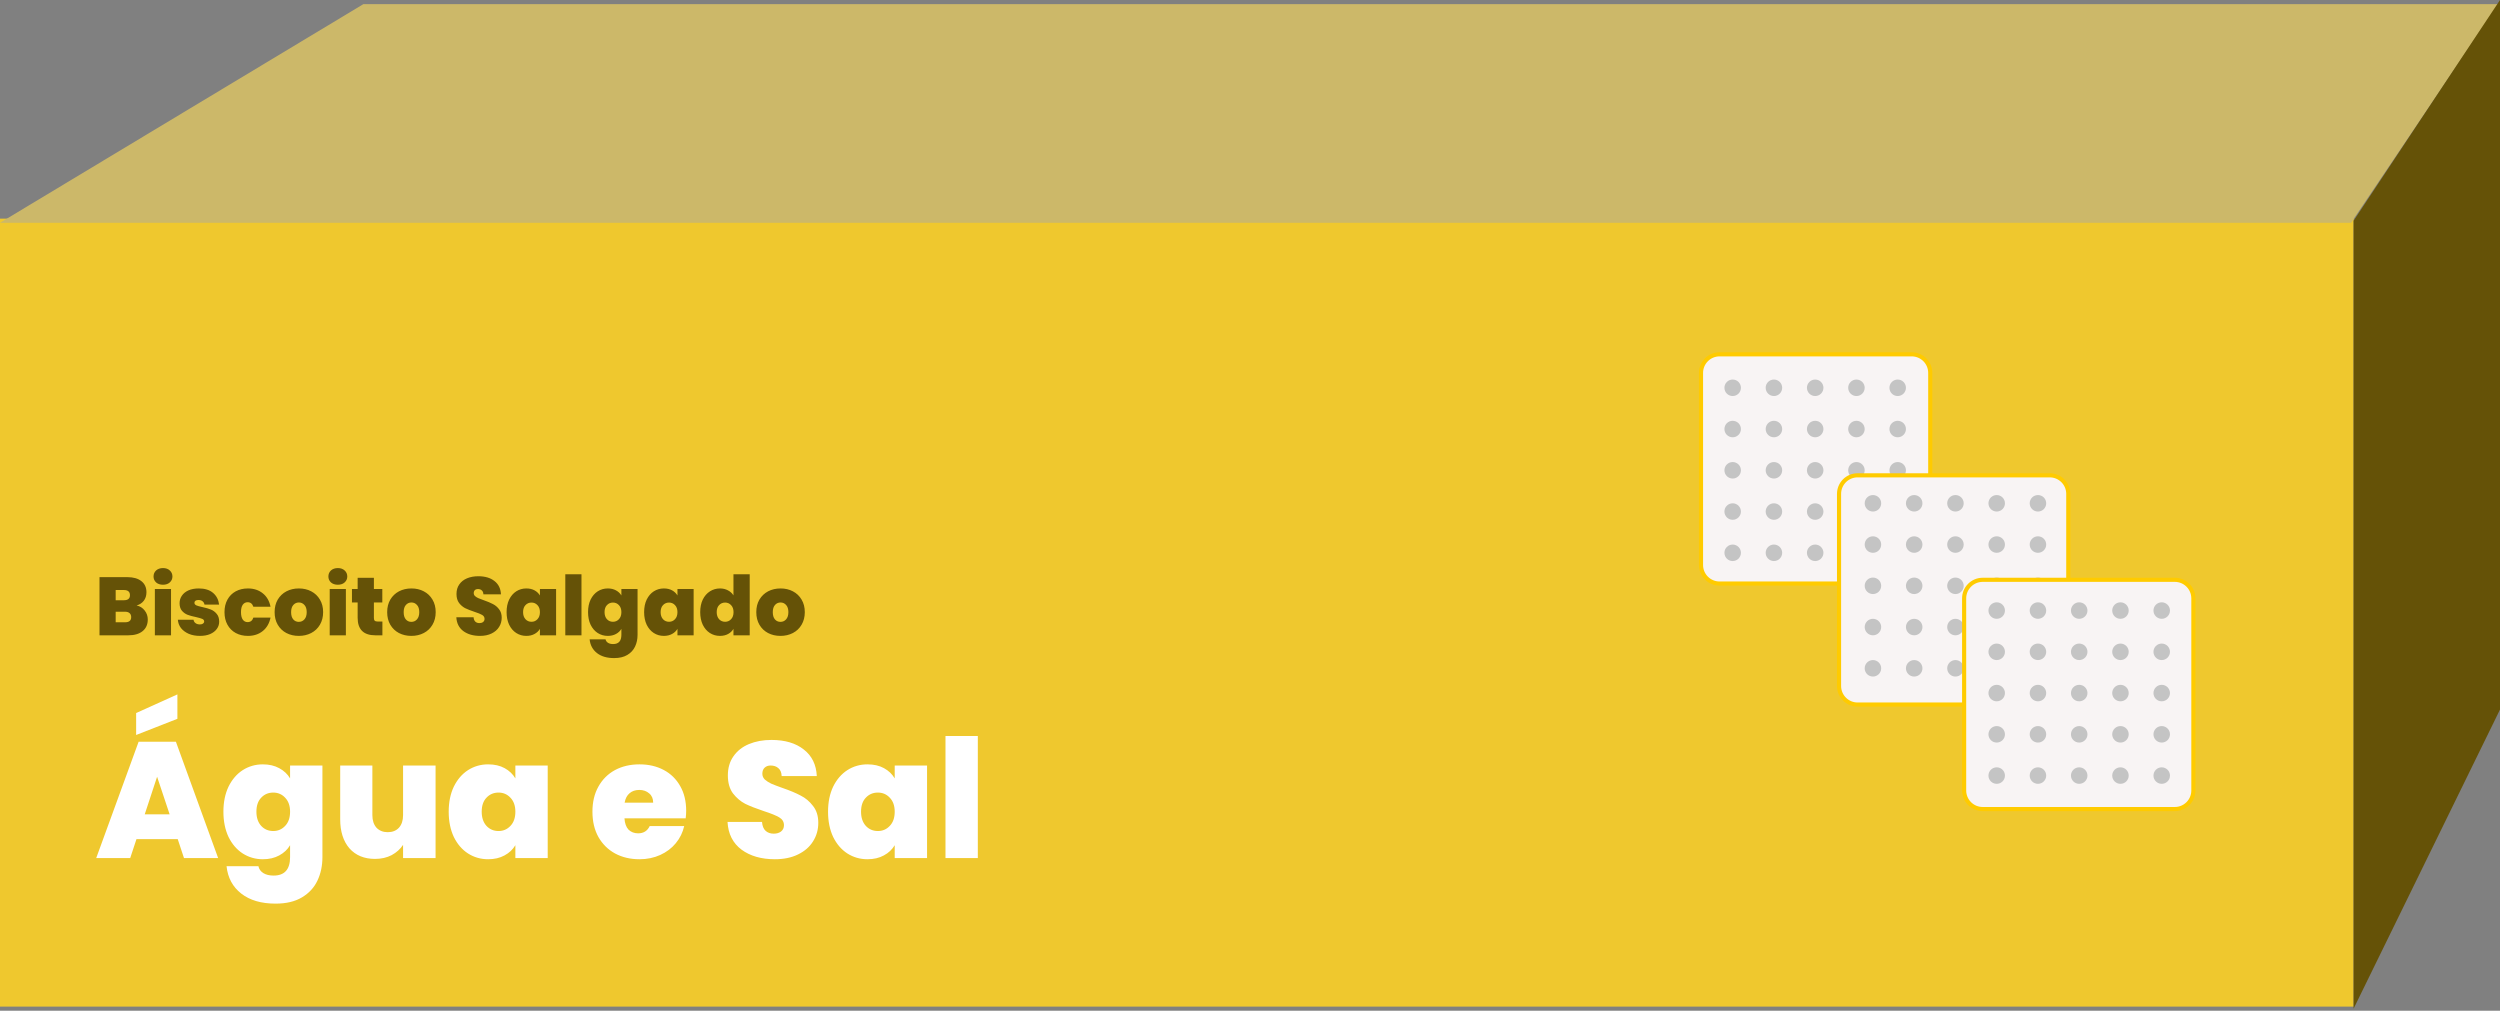 <svg width="606" height="245" viewBox="0 0 606 245" fill="none" xmlns="http://www.w3.org/2000/svg">
<rect x="0" y="0" width="606" height="245" fill="#808080" stroke="none"/>
<rect y="53" width="570.511" height="191" fill="#EFC82E"/>
<path d="M88.086 1H605.551L569.912 54H0L88.086 1Z" fill="#CCB869"/>
<path d="M570.511 53.5L606 0V172L570.511 244.5V53.5Z" fill="#655207"/>
<path d="M33.12 146.76C33.947 146.947 34.6 147.36 35.08 148C35.573 148.627 35.82 149.347 35.82 150.16C35.82 151.36 35.407 152.3 34.58 152.98C33.753 153.66 32.593 154 31.1 154H24.12V139.9H30.88C32.32 139.9 33.447 140.22 34.26 140.86C35.087 141.5 35.5 142.4 35.5 143.56C35.5 144.387 35.28 145.08 34.84 145.64C34.413 146.187 33.84 146.56 33.12 146.76ZM28.04 145.5H30.02C31.007 145.5 31.5 145.093 31.5 144.28C31.5 143.44 31.007 143.02 30.02 143.02H28.04V145.5ZM30.32 150.84C31.307 150.84 31.8 150.427 31.8 149.6C31.8 149.173 31.667 148.847 31.4 148.62C31.147 148.393 30.78 148.28 30.3 148.28H28.04V150.84H30.32ZM39.518 141.74C38.825 141.74 38.265 141.553 37.838 141.18C37.425 140.793 37.218 140.313 37.218 139.74C37.218 139.153 37.425 138.667 37.838 138.28C38.265 137.893 38.825 137.7 39.518 137.7C40.198 137.7 40.745 137.893 41.158 138.28C41.585 138.667 41.798 139.153 41.798 139.74C41.798 140.313 41.585 140.793 41.158 141.18C40.745 141.553 40.198 141.74 39.518 141.74ZM41.458 142.78V154H37.538V142.78H41.458ZM48.47 154.14C47.457 154.14 46.55 153.973 45.75 153.64C44.964 153.293 44.337 152.827 43.87 152.24C43.417 151.64 43.164 150.967 43.11 150.22H46.91C46.964 150.58 47.13 150.86 47.41 151.06C47.69 151.26 48.037 151.36 48.45 151.36C48.77 151.36 49.024 151.293 49.21 151.16C49.397 151.027 49.49 150.853 49.49 150.64C49.49 150.36 49.337 150.153 49.03 150.02C48.724 149.887 48.217 149.74 47.51 149.58C46.71 149.42 46.044 149.24 45.51 149.04C44.977 148.84 44.51 148.513 44.11 148.06C43.724 147.607 43.53 146.993 43.53 146.22C43.53 145.553 43.71 144.953 44.07 144.42C44.43 143.873 44.957 143.44 45.65 143.12C46.357 142.8 47.204 142.64 48.19 142.64C49.657 142.64 50.81 143 51.65 143.72C52.49 144.44 52.977 145.387 53.11 146.56H49.57C49.504 146.2 49.344 145.927 49.09 145.74C48.85 145.54 48.524 145.44 48.11 145.44C47.79 145.44 47.544 145.5 47.37 145.62C47.21 145.74 47.13 145.907 47.13 146.12C47.13 146.387 47.284 146.593 47.59 146.74C47.897 146.873 48.39 147.013 49.07 147.16C49.884 147.333 50.557 147.527 51.09 147.74C51.637 147.953 52.11 148.3 52.51 148.78C52.924 149.247 53.13 149.887 53.13 150.7C53.13 151.353 52.937 151.94 52.55 152.46C52.177 152.98 51.637 153.393 50.93 153.7C50.237 153.993 49.417 154.14 48.47 154.14ZM54.417 148.38C54.417 147.22 54.657 146.207 55.138 145.34C55.617 144.473 56.284 143.807 57.138 143.34C58.004 142.873 58.991 142.64 60.097 142.64C61.524 142.64 62.724 143.033 63.697 143.82C64.671 144.593 65.297 145.68 65.578 147.08H61.417C61.178 146.347 60.711 145.98 60.017 145.98C59.524 145.98 59.131 146.187 58.837 146.6C58.557 147 58.417 147.593 58.417 148.38C58.417 149.167 58.557 149.767 58.837 150.18C59.131 150.593 59.524 150.8 60.017 150.8C60.724 150.8 61.191 150.433 61.417 149.7H65.578C65.297 151.087 64.671 152.173 63.697 152.96C62.724 153.747 61.524 154.14 60.097 154.14C58.991 154.14 58.004 153.907 57.138 153.44C56.284 152.973 55.617 152.307 55.138 151.44C54.657 150.573 54.417 149.553 54.417 148.38ZM72.426 154.14C71.306 154.14 70.299 153.907 69.406 153.44C68.526 152.973 67.833 152.307 67.326 151.44C66.819 150.573 66.566 149.553 66.566 148.38C66.566 147.22 66.819 146.207 67.326 145.34C67.846 144.473 68.546 143.807 69.426 143.34C70.319 142.873 71.326 142.64 72.446 142.64C73.566 142.64 74.566 142.873 75.446 143.34C76.339 143.807 77.039 144.473 77.546 145.34C78.066 146.207 78.326 147.22 78.326 148.38C78.326 149.54 78.066 150.56 77.546 151.44C77.039 152.307 76.339 152.973 75.446 153.44C74.553 153.907 73.546 154.14 72.426 154.14ZM72.426 150.74C72.973 150.74 73.426 150.54 73.786 150.14C74.159 149.727 74.346 149.14 74.346 148.38C74.346 147.62 74.159 147.04 73.786 146.64C73.426 146.24 72.979 146.04 72.446 146.04C71.913 146.04 71.466 146.24 71.106 146.64C70.746 147.04 70.566 147.62 70.566 148.38C70.566 149.153 70.739 149.74 71.086 150.14C71.433 150.54 71.879 150.74 72.426 150.74ZM81.901 141.74C81.207 141.74 80.647 141.553 80.221 141.18C79.807 140.793 79.601 140.313 79.601 139.74C79.601 139.153 79.807 138.667 80.221 138.28C80.647 137.893 81.207 137.7 81.901 137.7C82.581 137.7 83.127 137.893 83.541 138.28C83.967 138.667 84.181 139.153 84.181 139.74C84.181 140.313 83.967 140.793 83.541 141.18C83.127 141.553 82.581 141.74 81.901 141.74ZM83.841 142.78V154H79.921V142.78H83.841ZM92.693 150.66V154H90.993C88.126 154 86.693 152.58 86.693 149.74V146.04H85.313V142.78H86.693V140.06H90.633V142.78H92.673V146.04H90.633V149.8C90.633 150.107 90.7 150.327 90.833 150.46C90.98 150.593 91.22 150.66 91.553 150.66H92.693ZM99.711 154.14C98.591 154.14 97.584 153.907 96.691 153.44C95.811 152.973 95.118 152.307 94.611 151.44C94.104 150.573 93.851 149.553 93.851 148.38C93.851 147.22 94.104 146.207 94.611 145.34C95.131 144.473 95.831 143.807 96.711 143.34C97.604 142.873 98.611 142.64 99.731 142.64C100.851 142.64 101.851 142.873 102.731 143.34C103.624 143.807 104.324 144.473 104.831 145.34C105.351 146.207 105.611 147.22 105.611 148.38C105.611 149.54 105.351 150.56 104.831 151.44C104.324 152.307 103.624 152.973 102.731 153.44C101.838 153.907 100.831 154.14 99.711 154.14ZM99.711 150.74C100.258 150.74 100.711 150.54 101.071 150.14C101.444 149.727 101.631 149.14 101.631 148.38C101.631 147.62 101.444 147.04 101.071 146.64C100.711 146.24 100.264 146.04 99.731 146.04C99.198 146.04 98.751 146.24 98.391 146.64C98.031 147.04 97.851 147.62 97.851 148.38C97.851 149.153 98.024 149.74 98.371 150.14C98.718 150.54 99.164 150.74 99.711 150.74ZM116.354 154.14C114.714 154.14 113.367 153.753 112.314 152.98C111.261 152.193 110.694 151.073 110.614 149.62H114.794C114.834 150.113 114.981 150.473 115.234 150.7C115.487 150.927 115.814 151.04 116.214 151.04C116.574 151.04 116.867 150.953 117.094 150.78C117.334 150.593 117.454 150.34 117.454 150.02C117.454 149.607 117.261 149.287 116.874 149.06C116.487 148.833 115.861 148.58 114.994 148.3C114.074 147.993 113.327 147.7 112.754 147.42C112.194 147.127 111.701 146.707 111.274 146.16C110.861 145.6 110.654 144.873 110.654 143.98C110.654 143.073 110.881 142.3 111.334 141.66C111.787 141.007 112.414 140.513 113.214 140.18C114.014 139.847 114.921 139.68 115.934 139.68C117.574 139.68 118.881 140.067 119.854 140.84C120.841 141.6 121.367 142.673 121.434 144.06H117.174C117.161 143.633 117.027 143.313 116.774 143.1C116.534 142.887 116.221 142.78 115.834 142.78C115.541 142.78 115.301 142.867 115.114 143.04C114.927 143.213 114.834 143.46 114.834 143.78C114.834 144.047 114.934 144.28 115.134 144.48C115.347 144.667 115.607 144.833 115.914 144.98C116.221 145.113 116.674 145.287 117.274 145.5C118.167 145.807 118.901 146.113 119.474 146.42C120.061 146.713 120.561 147.133 120.974 147.68C121.401 148.213 121.614 148.893 121.614 149.72C121.614 150.56 121.401 151.313 120.974 151.98C120.561 152.647 119.954 153.173 119.154 153.56C118.367 153.947 117.434 154.14 116.354 154.14ZM122.796 148.38C122.796 147.22 123.003 146.207 123.416 145.34C123.843 144.473 124.416 143.807 125.136 143.34C125.87 142.873 126.683 142.64 127.576 142.64C128.35 142.64 129.016 142.793 129.576 143.1C130.136 143.407 130.57 143.82 130.876 144.34V142.78H134.796V154H130.876V152.44C130.57 152.96 130.13 153.373 129.556 153.68C128.996 153.987 128.336 154.14 127.576 154.14C126.683 154.14 125.87 153.907 125.136 153.44C124.416 152.973 123.843 152.307 123.416 151.44C123.003 150.56 122.796 149.54 122.796 148.38ZM130.876 148.38C130.876 147.66 130.676 147.093 130.276 146.68C129.89 146.267 129.41 146.06 128.836 146.06C128.25 146.06 127.763 146.267 127.376 146.68C126.99 147.08 126.796 147.647 126.796 148.38C126.796 149.1 126.99 149.673 127.376 150.1C127.763 150.513 128.25 150.72 128.836 150.72C129.41 150.72 129.89 150.513 130.276 150.1C130.676 149.687 130.876 149.113 130.876 148.38ZM140.95 139.2V154H137.03V139.2H140.95ZM147.323 142.64C148.083 142.64 148.743 142.793 149.303 143.1C149.876 143.407 150.316 143.82 150.623 144.34V142.78H154.543V153.88C154.543 154.933 154.343 155.88 153.943 156.72C153.543 157.573 152.916 158.253 152.062 158.76C151.223 159.267 150.156 159.52 148.863 159.52C147.129 159.52 145.743 159.113 144.702 158.3C143.663 157.487 143.069 156.38 142.923 154.98H146.783C146.863 155.34 147.063 155.62 147.383 155.82C147.703 156.02 148.116 156.12 148.623 156.12C149.956 156.12 150.623 155.373 150.623 153.88V152.44C150.316 152.96 149.876 153.373 149.303 153.68C148.743 153.987 148.083 154.14 147.323 154.14C146.429 154.14 145.616 153.907 144.883 153.44C144.163 152.973 143.589 152.307 143.163 151.44C142.749 150.56 142.543 149.54 142.543 148.38C142.543 147.22 142.749 146.207 143.163 145.34C143.589 144.473 144.163 143.807 144.883 143.34C145.616 142.873 146.429 142.64 147.323 142.64ZM150.623 148.38C150.623 147.66 150.423 147.093 150.023 146.68C149.636 146.267 149.156 146.06 148.583 146.06C147.996 146.06 147.509 146.267 147.123 146.68C146.736 147.08 146.543 147.647 146.543 148.38C146.543 149.1 146.736 149.673 147.123 150.1C147.509 150.513 147.996 150.72 148.583 150.72C149.156 150.72 149.636 150.513 150.023 150.1C150.423 149.687 150.623 149.113 150.623 148.38ZM156.136 148.38C156.136 147.22 156.343 146.207 156.756 145.34C157.183 144.473 157.756 143.807 158.476 143.34C159.21 142.873 160.023 142.64 160.916 142.64C161.69 142.64 162.356 142.793 162.916 143.1C163.476 143.407 163.91 143.82 164.216 144.34V142.78H168.136V154H164.216V152.44C163.91 152.96 163.47 153.373 162.896 153.68C162.336 153.987 161.676 154.14 160.916 154.14C160.023 154.14 159.21 153.907 158.476 153.44C157.756 152.973 157.183 152.307 156.756 151.44C156.343 150.56 156.136 149.54 156.136 148.38ZM164.216 148.38C164.216 147.66 164.016 147.093 163.616 146.68C163.23 146.267 162.75 146.06 162.176 146.06C161.59 146.06 161.103 146.267 160.716 146.68C160.33 147.08 160.136 147.647 160.136 148.38C160.136 149.1 160.33 149.673 160.716 150.1C161.103 150.513 161.59 150.72 162.176 150.72C162.75 150.72 163.23 150.513 163.616 150.1C164.016 149.687 164.216 149.113 164.216 148.38ZM169.73 148.38C169.73 147.22 169.937 146.207 170.35 145.34C170.777 144.473 171.357 143.807 172.09 143.34C172.823 142.873 173.637 142.64 174.53 142.64C175.25 142.64 175.89 142.793 176.45 143.1C177.023 143.393 177.47 143.8 177.79 144.32V139.2H181.73V154H177.79V152.44C177.483 152.96 177.05 153.373 176.49 153.68C175.93 153.987 175.27 154.14 174.51 154.14C173.617 154.14 172.803 153.907 172.07 153.44C171.35 152.973 170.777 152.307 170.35 151.44C169.937 150.56 169.73 149.54 169.73 148.38ZM177.81 148.38C177.81 147.66 177.61 147.093 177.21 146.68C176.823 146.267 176.343 146.06 175.77 146.06C175.183 146.06 174.697 146.267 174.31 146.68C173.923 147.08 173.73 147.647 173.73 148.38C173.73 149.1 173.923 149.673 174.31 150.1C174.697 150.513 175.183 150.72 175.77 150.72C176.343 150.72 176.823 150.513 177.21 150.1C177.61 149.687 177.81 149.113 177.81 148.38ZM189.184 154.14C188.064 154.14 187.057 153.907 186.164 153.44C185.284 152.973 184.59 152.307 184.084 151.44C183.577 150.573 183.324 149.553 183.324 148.38C183.324 147.22 183.577 146.207 184.084 145.34C184.604 144.473 185.304 143.807 186.184 143.34C187.077 142.873 188.084 142.64 189.204 142.64C190.324 142.64 191.324 142.873 192.204 143.34C193.097 143.807 193.797 144.473 194.304 145.34C194.824 146.207 195.084 147.22 195.084 148.38C195.084 149.54 194.824 150.56 194.304 151.44C193.797 152.307 193.097 152.973 192.204 153.44C191.31 153.907 190.304 154.14 189.184 154.14ZM189.184 150.74C189.73 150.74 190.184 150.54 190.544 150.14C190.917 149.727 191.104 149.14 191.104 148.38C191.104 147.62 190.917 147.04 190.544 146.64C190.184 146.24 189.737 146.04 189.204 146.04C188.67 146.04 188.224 146.24 187.864 146.64C187.504 147.04 187.324 147.62 187.324 148.38C187.324 149.153 187.497 149.74 187.844 150.14C188.19 150.54 188.637 150.74 189.184 150.74Z" fill="#655207"/>
<path d="M43.08 203.4H33.08L31.56 208H23.32L33.6 179.8H42.64L52.88 208H44.6L43.08 203.4ZM41.12 197.4L38.08 188.28L35.08 197.4H41.12ZM43 174.24L33 178.16V172.84L43 168.32V174.24ZM63.715 185.28C65.235 185.28 66.555 185.587 67.675 186.2C68.822 186.813 69.702 187.64 70.315 188.68V185.56H78.155V207.76C78.155 209.867 77.755 211.76 76.955 213.44C76.155 215.147 74.902 216.507 73.195 217.52C71.515 218.533 69.382 219.04 66.795 219.04C63.329 219.04 60.555 218.227 58.475 216.6C56.395 214.973 55.209 212.76 54.915 209.96H62.635C62.795 210.68 63.195 211.24 63.835 211.64C64.475 212.04 65.302 212.24 66.315 212.24C68.982 212.24 70.315 210.747 70.315 207.76V204.88C69.702 205.92 68.822 206.747 67.675 207.36C66.555 207.973 65.235 208.28 63.715 208.28C61.929 208.28 60.302 207.813 58.835 206.88C57.395 205.947 56.249 204.613 55.395 202.88C54.569 201.12 54.155 199.08 54.155 196.76C54.155 194.44 54.569 192.413 55.395 190.68C56.249 188.947 57.395 187.613 58.835 186.68C60.302 185.747 61.929 185.28 63.715 185.28ZM70.315 196.76C70.315 195.32 69.915 194.187 69.115 193.36C68.342 192.533 67.382 192.12 66.235 192.12C65.062 192.12 64.089 192.533 63.315 193.36C62.542 194.16 62.155 195.293 62.155 196.76C62.155 198.2 62.542 199.347 63.315 200.2C64.089 201.027 65.062 201.44 66.235 201.44C67.382 201.44 68.342 201.027 69.115 200.2C69.915 199.373 70.315 198.227 70.315 196.76ZM105.583 185.56V208H97.703V204.8C97.036 205.813 96.116 206.64 94.943 207.28C93.769 207.893 92.423 208.2 90.903 208.2C88.29 208.2 86.223 207.347 84.703 205.64C83.21 203.907 82.463 201.56 82.463 198.6V185.56H90.263V197.6C90.263 198.88 90.596 199.893 91.263 200.64C91.956 201.36 92.863 201.72 93.983 201.72C95.129 201.72 96.036 201.36 96.703 200.64C97.37 199.893 97.703 198.88 97.703 197.6V185.56H105.583ZM108.765 196.76C108.765 194.44 109.178 192.413 110.005 190.68C110.858 188.947 112.005 187.613 113.445 186.68C114.911 185.747 116.538 185.28 118.325 185.28C119.871 185.28 121.205 185.587 122.325 186.2C123.445 186.813 124.311 187.64 124.925 188.68V185.56H132.765V208H124.925V204.88C124.311 205.92 123.431 206.747 122.285 207.36C121.165 207.973 119.845 208.28 118.325 208.28C116.538 208.28 114.911 207.813 113.445 206.88C112.005 205.947 110.858 204.613 110.005 202.88C109.178 201.12 108.765 199.08 108.765 196.76ZM124.925 196.76C124.925 195.32 124.525 194.187 123.725 193.36C122.951 192.533 121.991 192.12 120.845 192.12C119.671 192.12 118.698 192.533 117.925 193.36C117.151 194.16 116.765 195.293 116.765 196.76C116.765 198.2 117.151 199.347 117.925 200.2C118.698 201.027 119.671 201.44 120.845 201.44C121.991 201.44 122.951 201.027 123.725 200.2C124.525 199.373 124.925 198.227 124.925 196.76ZM166.328 196.52C166.328 197.133 166.288 197.747 166.208 198.36H151.368C151.448 199.587 151.782 200.507 152.368 201.12C152.982 201.707 153.755 202 154.688 202C155.995 202 156.928 201.413 157.488 200.24H165.848C165.502 201.787 164.822 203.173 163.808 204.4C162.822 205.6 161.568 206.547 160.048 207.24C158.528 207.933 156.848 208.28 155.008 208.28C152.795 208.28 150.822 207.813 149.088 206.88C147.382 205.947 146.035 204.613 145.048 202.88C144.088 201.147 143.608 199.107 143.608 196.76C143.608 194.413 144.088 192.387 145.048 190.68C146.008 188.947 147.342 187.613 149.048 186.68C150.782 185.747 152.768 185.28 155.008 185.28C157.222 185.28 159.182 185.733 160.888 186.64C162.595 187.547 163.928 188.853 164.888 190.56C165.848 192.24 166.328 194.227 166.328 196.52ZM158.328 194.56C158.328 193.6 158.008 192.853 157.368 192.32C156.728 191.76 155.928 191.48 154.968 191.48C154.008 191.48 153.222 191.747 152.608 192.28C151.995 192.787 151.595 193.547 151.408 194.56H158.328ZM187.833 208.28C184.553 208.28 181.86 207.507 179.753 205.96C177.646 204.387 176.513 202.147 176.353 199.24H184.713C184.793 200.227 185.086 200.947 185.593 201.4C186.1 201.853 186.753 202.08 187.553 202.08C188.273 202.08 188.86 201.907 189.313 201.56C189.793 201.187 190.033 200.68 190.033 200.04C190.033 199.213 189.646 198.573 188.873 198.12C188.1 197.667 186.846 197.16 185.113 196.6C183.273 195.987 181.78 195.4 180.633 194.84C179.513 194.253 178.526 193.413 177.673 192.32C176.846 191.2 176.433 189.747 176.433 187.96C176.433 186.147 176.886 184.6 177.793 183.32C178.7 182.013 179.953 181.027 181.553 180.36C183.153 179.693 184.966 179.36 186.993 179.36C190.273 179.36 192.886 180.133 194.833 181.68C196.806 183.2 197.86 185.347 197.993 188.12H189.473C189.446 187.267 189.18 186.627 188.673 186.2C188.193 185.773 187.566 185.56 186.793 185.56C186.206 185.56 185.726 185.733 185.353 186.08C184.98 186.427 184.793 186.92 184.793 187.56C184.793 188.093 184.993 188.56 185.393 188.96C185.82 189.333 186.34 189.667 186.953 189.96C187.566 190.227 188.473 190.573 189.673 191C191.46 191.613 192.926 192.227 194.073 192.84C195.246 193.427 196.246 194.267 197.073 195.36C197.926 196.427 198.353 197.787 198.353 199.44C198.353 201.12 197.926 202.627 197.073 203.96C196.246 205.293 195.033 206.347 193.433 207.12C191.86 207.893 189.993 208.28 187.833 208.28ZM200.718 196.76C200.718 194.44 201.131 192.413 201.958 190.68C202.811 188.947 203.958 187.613 205.398 186.68C206.864 185.747 208.491 185.28 210.278 185.28C211.824 185.28 213.158 185.587 214.278 186.2C215.398 186.813 216.264 187.64 216.878 188.68V185.56H224.718V208H216.878V204.88C216.264 205.92 215.384 206.747 214.238 207.36C213.118 207.973 211.798 208.28 210.278 208.28C208.491 208.28 206.864 207.813 205.398 206.88C203.958 205.947 202.811 204.613 201.958 202.88C201.131 201.12 200.718 199.08 200.718 196.76ZM216.878 196.76C216.878 195.32 216.478 194.187 215.678 193.36C214.904 192.533 213.944 192.12 212.798 192.12C211.624 192.12 210.651 192.533 209.878 193.36C209.104 194.16 208.718 195.293 208.718 196.76C208.718 198.2 209.104 199.347 209.878 200.2C210.651 201.027 211.624 201.44 212.798 201.44C213.944 201.44 214.904 201.027 215.678 200.2C216.478 199.373 216.878 198.227 216.878 196.76ZM237.025 178.4V208H229.185V178.4H237.025Z" fill="white"/>
<path d="M416.824 85.886L463.393 85.886C465.878 85.886 467.893 87.901 467.893 90.386L467.893 136.954C467.893 139.44 465.878 141.454 463.393 141.454L416.824 141.454C414.339 141.454 412.324 139.44 412.324 136.954L412.324 90.386C412.324 87.9 414.339 85.886 416.824 85.886Z" fill="white"/>
<path d="M416.824 85.886L463.393 85.886C465.878 85.886 467.893 87.901 467.893 90.386L467.893 136.954C467.893 139.44 465.878 141.454 463.393 141.454L416.824 141.454C414.339 141.454 412.324 139.44 412.324 136.954L412.324 90.386C412.324 87.9 414.339 85.886 416.824 85.886Z" fill="#E0CBCB" fill-opacity="0.2"/>
<path d="M416.824 85.886L463.393 85.886C465.878 85.886 467.893 87.901 467.893 90.386L467.893 136.954C467.893 139.44 465.878 141.454 463.393 141.454L416.824 141.454C414.339 141.454 412.324 139.44 412.324 136.954L412.324 90.386C412.324 87.9 414.339 85.886 416.824 85.886Z" stroke="#FFCB00"/>
<circle cx="420" cy="94" r="2" fill="#C4C4C4"/>
<circle cx="430" cy="94" r="2" fill="#C4C4C4"/>
<circle cx="440" cy="94" r="2" fill="#C4C4C4"/>
<circle cx="450" cy="94" r="2" fill="#C4C4C4"/>
<circle cx="460" cy="94" r="2" fill="#C4C4C4"/>
<circle cx="420" cy="104" r="2" fill="#C4C4C4"/>
<circle cx="430" cy="104" r="2" fill="#C4C4C4"/>
<circle cx="440" cy="104" r="2" fill="#C4C4C4"/>
<circle cx="450" cy="104" r="2" fill="#C4C4C4"/>
<circle cx="460" cy="104" r="2" fill="#C4C4C4"/>
<circle cx="420" cy="114" r="2" fill="#C4C4C4"/>
<circle cx="430" cy="114" r="2" fill="#C4C4C4"/>
<circle cx="440" cy="114" r="2" fill="#C4C4C4"/>
<circle cx="450" cy="114" r="2" fill="#C4C4C4"/>
<circle cx="460" cy="114" r="2" fill="#C4C4C4"/>
<circle cx="420" cy="124" r="2" fill="#C4C4C4"/>
<circle cx="430" cy="124" r="2" fill="#C4C4C4"/>
<circle cx="440" cy="124" r="2" fill="#C4C4C4"/>
<circle cx="450" cy="124" r="2" fill="#C4C4C4"/>
<circle cx="460" cy="124" r="2" fill="#C4C4C4"/>
<circle cx="420" cy="134" r="2" fill="#C4C4C4"/>
<circle cx="430" cy="134" r="2" fill="#C4C4C4"/>
<circle cx="440" cy="134" r="2" fill="#C4C4C4"/>
<circle cx="450" cy="134" r="2" fill="#C4C4C4"/>
<circle cx="460" cy="134" r="2" fill="#C4C4C4"/>
<path d="M450.284 115.216L496.853 115.216C499.338 115.216 501.353 117.231 501.353 119.716L501.353 166.284C501.353 168.77 499.338 170.784 496.853 170.784L450.284 170.784C447.799 170.784 445.784 168.77 445.784 166.284L445.784 119.716C445.784 117.231 447.799 115.216 450.284 115.216Z" fill="white"/>
<path d="M450.284 115.216L496.853 115.216C499.338 115.216 501.353 117.231 501.353 119.716L501.353 166.284C501.353 168.77 499.338 170.784 496.853 170.784L450.284 170.784C447.799 170.784 445.784 168.77 445.784 166.284L445.784 119.716C445.784 117.231 447.799 115.216 450.284 115.216Z" fill="#E0CBCB" fill-opacity="0.2"/>
<path d="M450.284 115.216L496.853 115.216C499.338 115.216 501.353 117.231 501.353 119.716L501.353 166.284C501.353 168.77 499.338 170.784 496.853 170.784L450.284 170.784C447.799 170.784 445.784 168.77 445.784 166.284L445.784 119.716C445.784 117.231 447.799 115.216 450.284 115.216Z" stroke="#FFCB00"/>
<circle cx="454" cy="122" r="2" fill="#C4C4C4"/>
<circle cx="464" cy="122" r="2" fill="#C4C4C4"/>
<circle cx="474" cy="122" r="2" fill="#C4C4C4"/>
<circle cx="484" cy="122" r="2" fill="#C4C4C4"/>
<circle cx="494" cy="122" r="2" fill="#C4C4C4"/>
<circle cx="454" cy="132" r="2" fill="#C4C4C4"/>
<circle cx="464" cy="132" r="2" fill="#C4C4C4"/>
<circle cx="474" cy="132" r="2" fill="#C4C4C4"/>
<circle cx="484" cy="132" r="2" fill="#C4C4C4"/>
<circle cx="494" cy="132" r="2" fill="#C4C4C4"/>
<circle cx="454" cy="142" r="2" fill="#C4C4C4"/>
<circle cx="464" cy="142" r="2" fill="#C4C4C4"/>
<circle cx="474" cy="142" r="2" fill="#C4C4C4"/>
<circle cx="484" cy="142" r="2" fill="#C4C4C4"/>
<circle cx="494" cy="142" r="2" fill="#C4C4C4"/>
<circle cx="454" cy="152" r="2" fill="#C4C4C4"/>
<circle cx="464" cy="152" r="2" fill="#C4C4C4"/>
<circle cx="474" cy="152" r="2" fill="#C4C4C4"/>
<circle cx="484" cy="152" r="2" fill="#C4C4C4"/>
<circle cx="494" cy="152" r="2" fill="#C4C4C4"/>
<circle cx="454" cy="162" r="2" fill="#C4C4C4"/>
<circle cx="464" cy="162" r="2" fill="#C4C4C4"/>
<circle cx="474" cy="162" r="2" fill="#C4C4C4"/>
<circle cx="484" cy="162" r="2" fill="#C4C4C4"/>
<circle cx="494" cy="162" r="2" fill="#C4C4C4"/>
<path d="M480.607 140.546L527.176 140.546C529.661 140.546 531.676 142.56 531.676 145.046L531.676 191.614C531.676 194.1 529.661 196.114 527.176 196.114L480.607 196.114C478.122 196.114 476.107 194.1 476.107 191.614L476.107 145.046C476.107 142.56 478.122 140.546 480.607 140.546Z" fill="white"/>
<path d="M480.607 140.546L527.176 140.546C529.661 140.546 531.676 142.56 531.676 145.046L531.676 191.614C531.676 194.1 529.661 196.114 527.176 196.114L480.607 196.114C478.122 196.114 476.107 194.1 476.107 191.614L476.107 145.046C476.107 142.56 478.122 140.546 480.607 140.546Z" fill="#E0CBCB" fill-opacity="0.2"/>
<path d="M480.607 140.546L527.176 140.546C529.661 140.546 531.676 142.56 531.676 145.046L531.676 191.614C531.676 194.1 529.661 196.114 527.176 196.114L480.607 196.114C478.122 196.114 476.107 194.1 476.107 191.614L476.107 145.046C476.107 142.56 478.122 140.546 480.607 140.546Z" stroke="#FFCB00"/>
<circle cx="484" cy="148" r="2" fill="#C4C4C4"/>
<circle cx="494" cy="148" r="2" fill="#C4C4C4"/>
<circle cx="504" cy="148" r="2" fill="#C4C4C4"/>
<circle cx="514" cy="148" r="2" fill="#C4C4C4"/>
<circle cx="524" cy="148" r="2" fill="#C4C4C4"/>
<circle cx="484" cy="158" r="2" fill="#C4C4C4"/>
<circle cx="494" cy="158" r="2" fill="#C4C4C4"/>
<circle cx="504" cy="158" r="2" fill="#C4C4C4"/>
<circle cx="514" cy="158" r="2" fill="#C4C4C4"/>
<circle cx="524" cy="158" r="2" fill="#C4C4C4"/>
<circle cx="484" cy="168" r="2" fill="#C4C4C4"/>
<circle cx="494" cy="168" r="2" fill="#C4C4C4"/>
<circle cx="504" cy="168" r="2" fill="#C4C4C4"/>
<circle cx="514" cy="168" r="2" fill="#C4C4C4"/>
<circle cx="524" cy="168" r="2" fill="#C4C4C4"/>
<circle cx="484" cy="178" r="2" fill="#C4C4C4"/>
<circle cx="494" cy="178" r="2" fill="#C4C4C4"/>
<circle cx="504" cy="178" r="2" fill="#C4C4C4"/>
<circle cx="514" cy="178" r="2" fill="#C4C4C4"/>
<circle cx="524" cy="178" r="2" fill="#C4C4C4"/>
<circle cx="484" cy="188" r="2" fill="#C4C4C4"/>
<circle cx="494" cy="188" r="2" fill="#C4C4C4"/>
<circle cx="504" cy="188" r="2" fill="#C4C4C4"/>
<circle cx="514" cy="188" r="2" fill="#C4C4C4"/>
<circle cx="524" cy="188" r="2" fill="#C4C4C4"/>
</svg>
